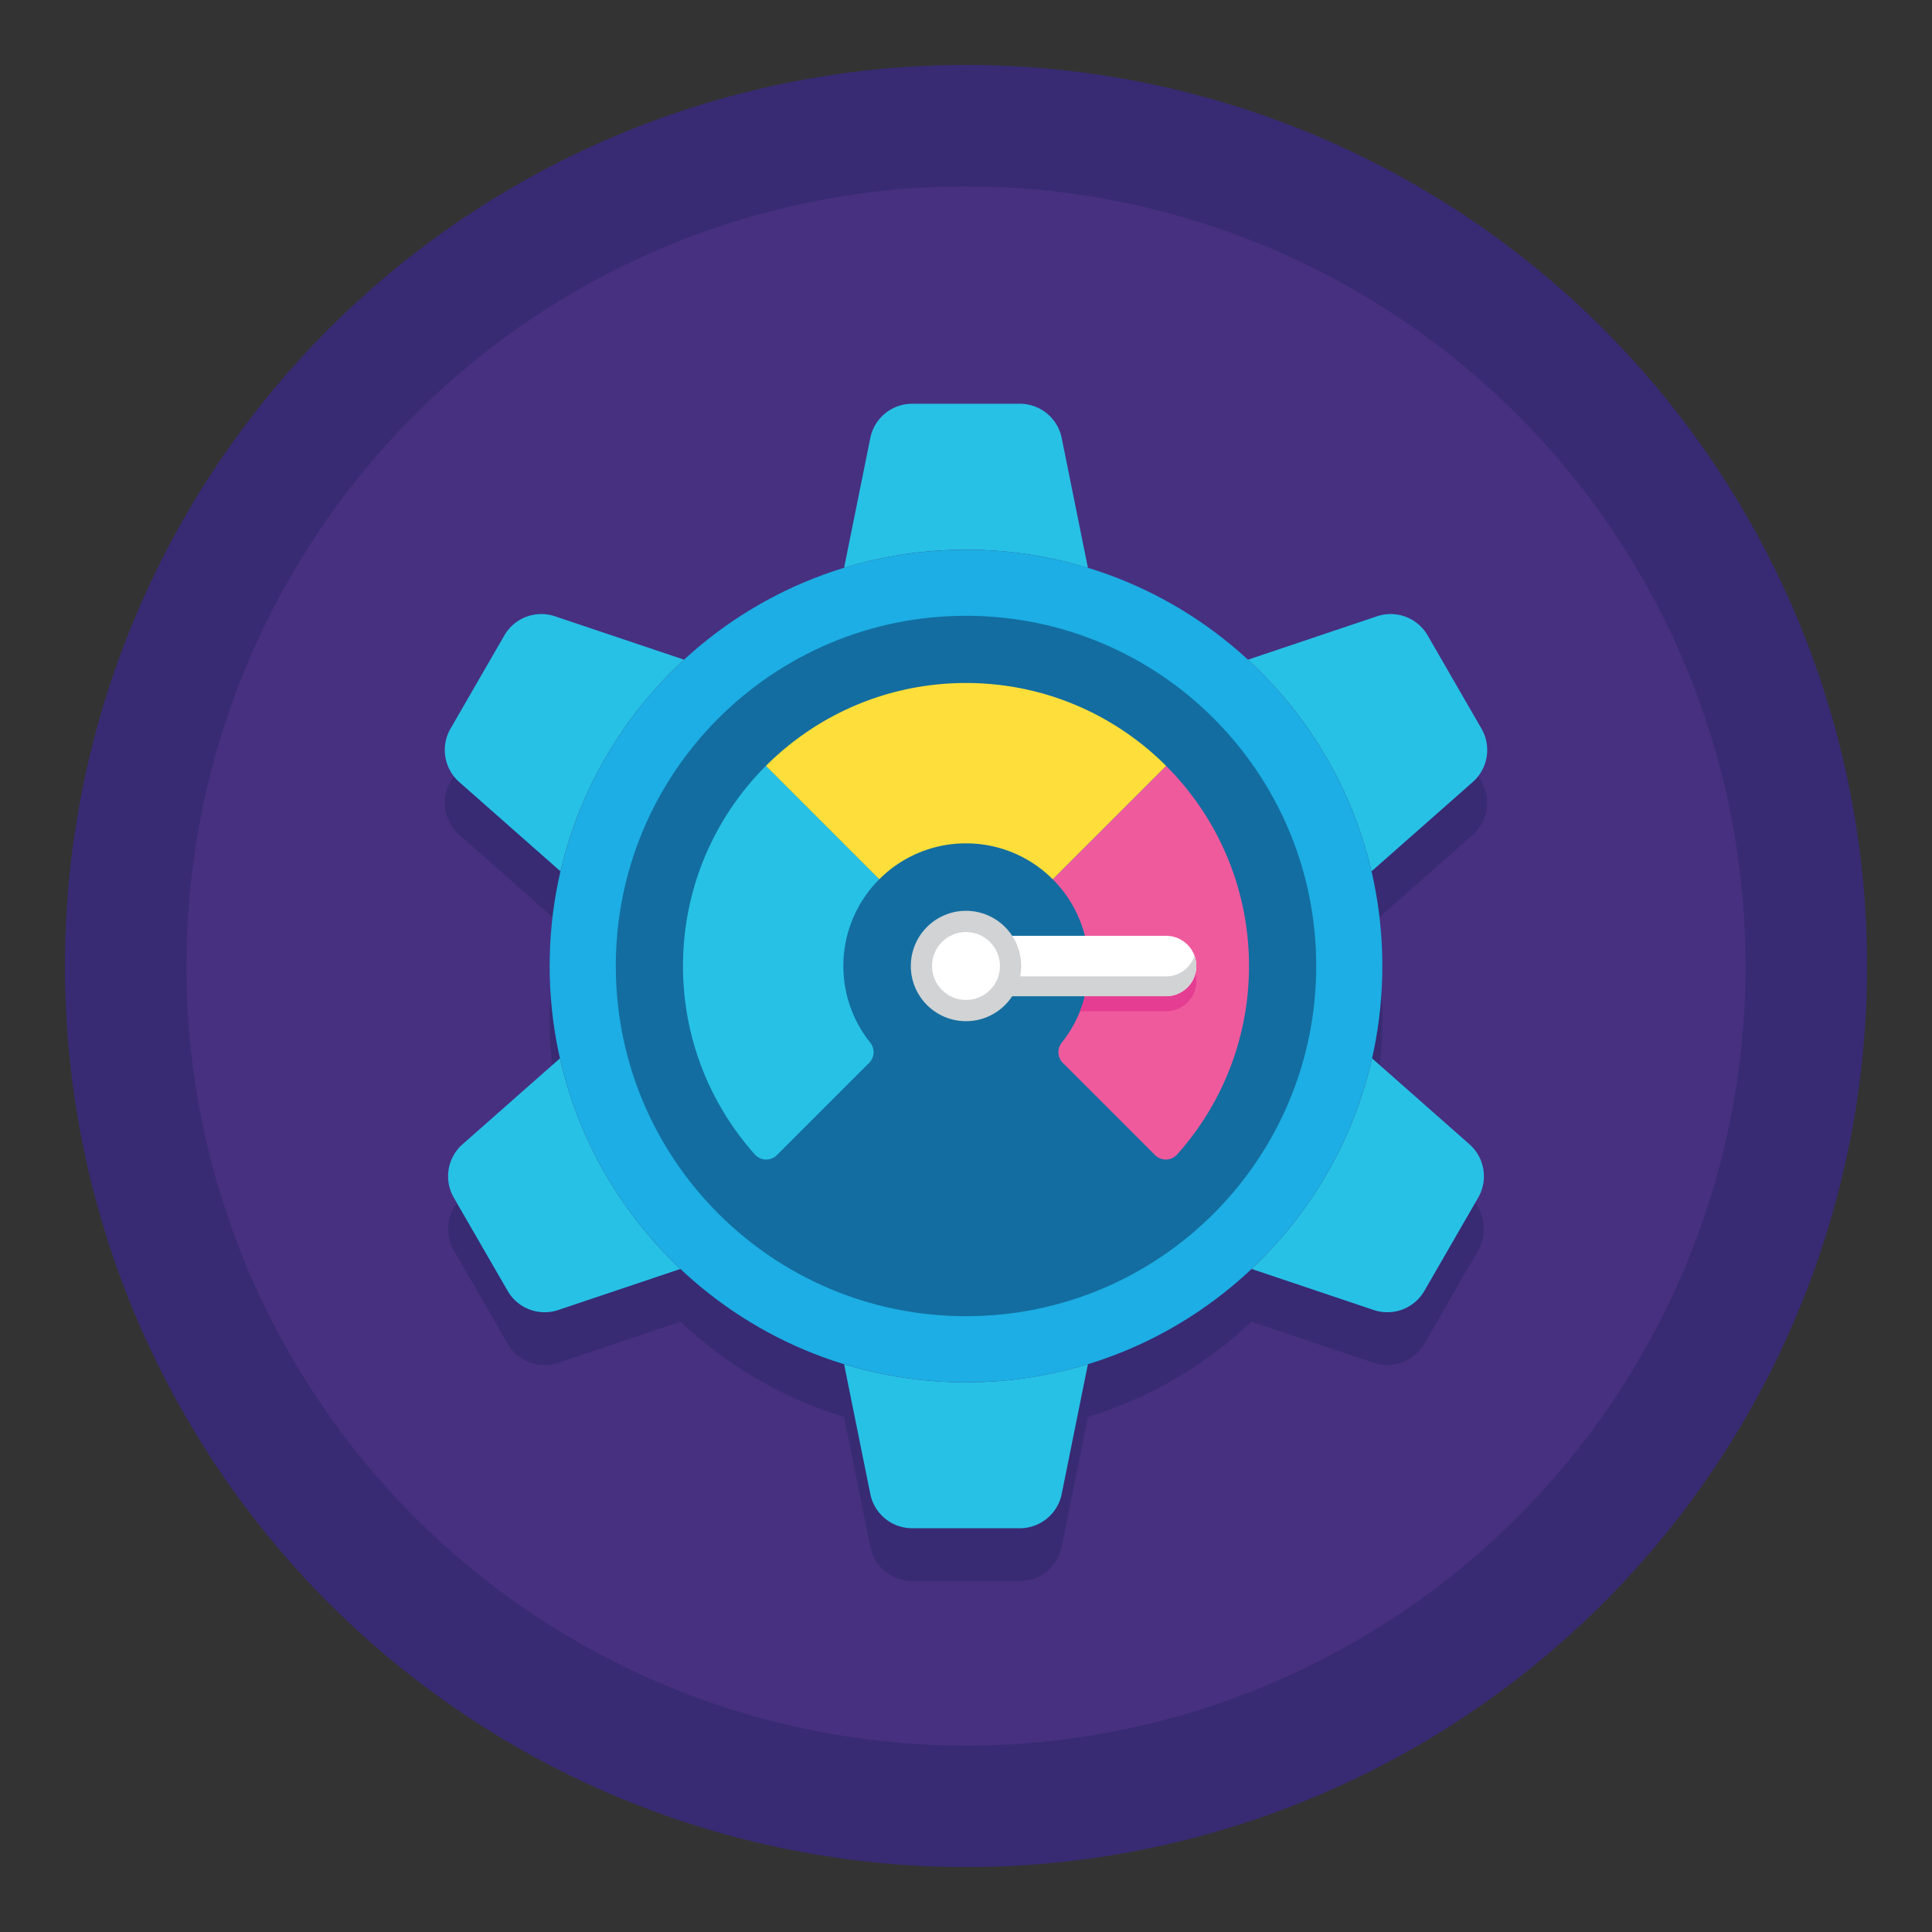 <svg xmlns="http://www.w3.org/2000/svg" viewBox="0 0 256 256" xmlns:v="https://vecta.io/nano"><rect x="0" y="0" width="256" height="256" fill="#333333" stroke="none"/><circle cx="128" cy="128" r="119.4" fill="#382b73"/><circle cx="128" cy="128" r="103.299" fill="#473080"/><path d="M181.792 147.225A55.323 55.323 0 0 0 183.168 135c0-4.313-.511-8.505-1.447-12.533l13.426-11.845a5.657 5.657 0 0 0 1.157-7.072l-7.134-12.356a5.658 5.658 0 0 0-6.703-2.534l-17.112 5.753a55.102 55.102 0 0 0-21.2-12.172l-3.475-17.203a5.658 5.658 0 0 0-5.546-4.538h-14.268a5.658 5.658 0 0 0-5.546 4.538l-3.475 17.203a55.09 55.09 0 0 0-21.2 12.172L73.533 88.66a5.658 5.658 0 0 0-6.703 2.534l-7.134 12.356a5.657 5.657 0 0 0 1.157 7.072l13.426 11.845A55.298 55.298 0 0 0 72.832 135c0 4.203.486 8.291 1.376 12.225l-12.919 11.397a5.657 5.657 0 0 0-1.157 7.072l7.134 12.356a5.659 5.659 0 0 0 6.703 2.534l16.204-5.448a55.099 55.099 0 0 0 21.672 12.622l3.475 17.203a5.658 5.658 0 0 0 5.546 4.538h14.268a5.658 5.658 0 0 0 5.546-4.538l3.475-17.203a55.099 55.099 0 0 0 21.672-12.622l16.204 5.448a5.658 5.658 0 0 0 6.703-2.534l7.134-12.356a5.657 5.657 0 0 0-1.157-7.072l-12.919-11.397z" fill="#382b73"/><path d="M128 72.832c-30.468 0-55.168 24.7-55.168 55.168s24.7 55.168 55.168 55.168 55.168-24.699 55.168-55.168-24.7-55.168-55.168-55.168z" fill="#1caee4"/><path d="M181.735 115.455l13.412-11.832a5.657 5.657 0 0 0 1.157-7.072l-7.134-12.356a5.658 5.658 0 0 0-6.703-2.534l-17.104 5.75c8.004 7.371 13.822 17.08 16.372 28.044zM60.853 103.623l13.412 11.832c2.55-10.964 8.368-20.673 16.372-28.044l-17.104-5.75a5.658 5.658 0 0 0-6.703 2.534L59.696 96.55a5.66 5.66 0 0 0 1.157 7.073zM128 72.832c5.62 0 11.044.841 16.153 2.403l-3.473-17.197a5.658 5.658 0 0 0-5.546-4.538h-14.268a5.658 5.658 0 0 0-5.546 4.538l-3.473 17.197A55.164 55.164 0 0 1 128 72.832zm66.711 78.79l-12.905-11.385c-2.462 10.869-8.132 20.52-15.963 27.905l16.188 5.442a5.658 5.658 0 0 0 6.703-2.534l7.134-12.356a5.66 5.66 0 0 0-1.157-7.072zM74.195 140.237L61.29 151.622a5.657 5.657 0 0 0-1.157 7.072l7.134 12.356a5.659 5.659 0 0 0 6.703 2.534l16.188-5.442c-7.832-7.385-13.502-17.036-15.963-27.905zM128 183.168c-5.62 0-11.044-.841-16.153-2.403l3.473 17.197a5.658 5.658 0 0 0 5.546 4.538h14.268a5.658 5.658 0 0 0 5.546-4.538l3.473-17.197A55.164 55.164 0 0 1 128 183.168z" fill="#27c1e6"/><path d="M128 81.596c-25.629 0-46.404 20.775-46.404 46.404s20.775 46.404 46.404 46.404 46.404-20.775 46.404-46.404S153.629 81.596 128 81.596z" fill="#136da0"/><path d="M144.25 128c0 3.835-1.329 7.36-3.551 10.14-.644.805-.605 1.954.123 2.683l12.235 12.235a2.011 2.011 0 0 0 2.921-.088 37.36 37.36 0 0 0 9.521-24.97c0-10.355-4.197-19.73-10.983-26.517l-15.026 15.026A16.2 16.2 0 0 1 144.25 128z" fill="#ef5a9d"/><path d="M111.75 128c0-4.487 1.819-8.55 4.759-11.491l-15.026-15.026C94.697 108.27 90.5 117.645 90.5 128c0 9.59 3.6 18.339 9.521 24.97a2.011 2.011 0 0 0 2.921.088l12.235-12.235c.729-.729.767-1.878.123-2.683a16.19 16.19 0 0 1-3.55-10.14z" fill="#27c1e6"/><path d="M128 111.75a16.2 16.2 0 0 1 11.49 4.759l15.026-15.026C147.73 94.697 138.355 90.5 128 90.5s-19.731 4.197-26.517 10.983l15.026 15.026A16.204 16.204 0 0 1 128 111.75z" fill="#fede3a"/><path d="M144.115 126c.081.657.135 1.321.135 2a16.17 16.17 0 0 1-1.159 6h11.425a4 4 0 0 0 0-8h-10.401z" fill="#e43d91"/><path d="M154.517 132H128a4 4 0 0 1 0-8h26.517a4 4 0 0 1 0 8z" fill="#fff"/><g fill="#d1d3d4"><path d="M154.517 129.375H128a3.987 3.987 0 0 1-3.761-2.688A3.97 3.97 0 0 0 124 128a4 4 0 0 0 4 4h26.517a4 4 0 0 0 4-4c0-.462-.094-.899-.238-1.313-.546 1.561-2.016 2.688-3.762 2.688z"/><circle cx="128" cy="128" r="7.313"/></g><circle cx="128" cy="128" r="4.5" fill="#fff"/></svg>